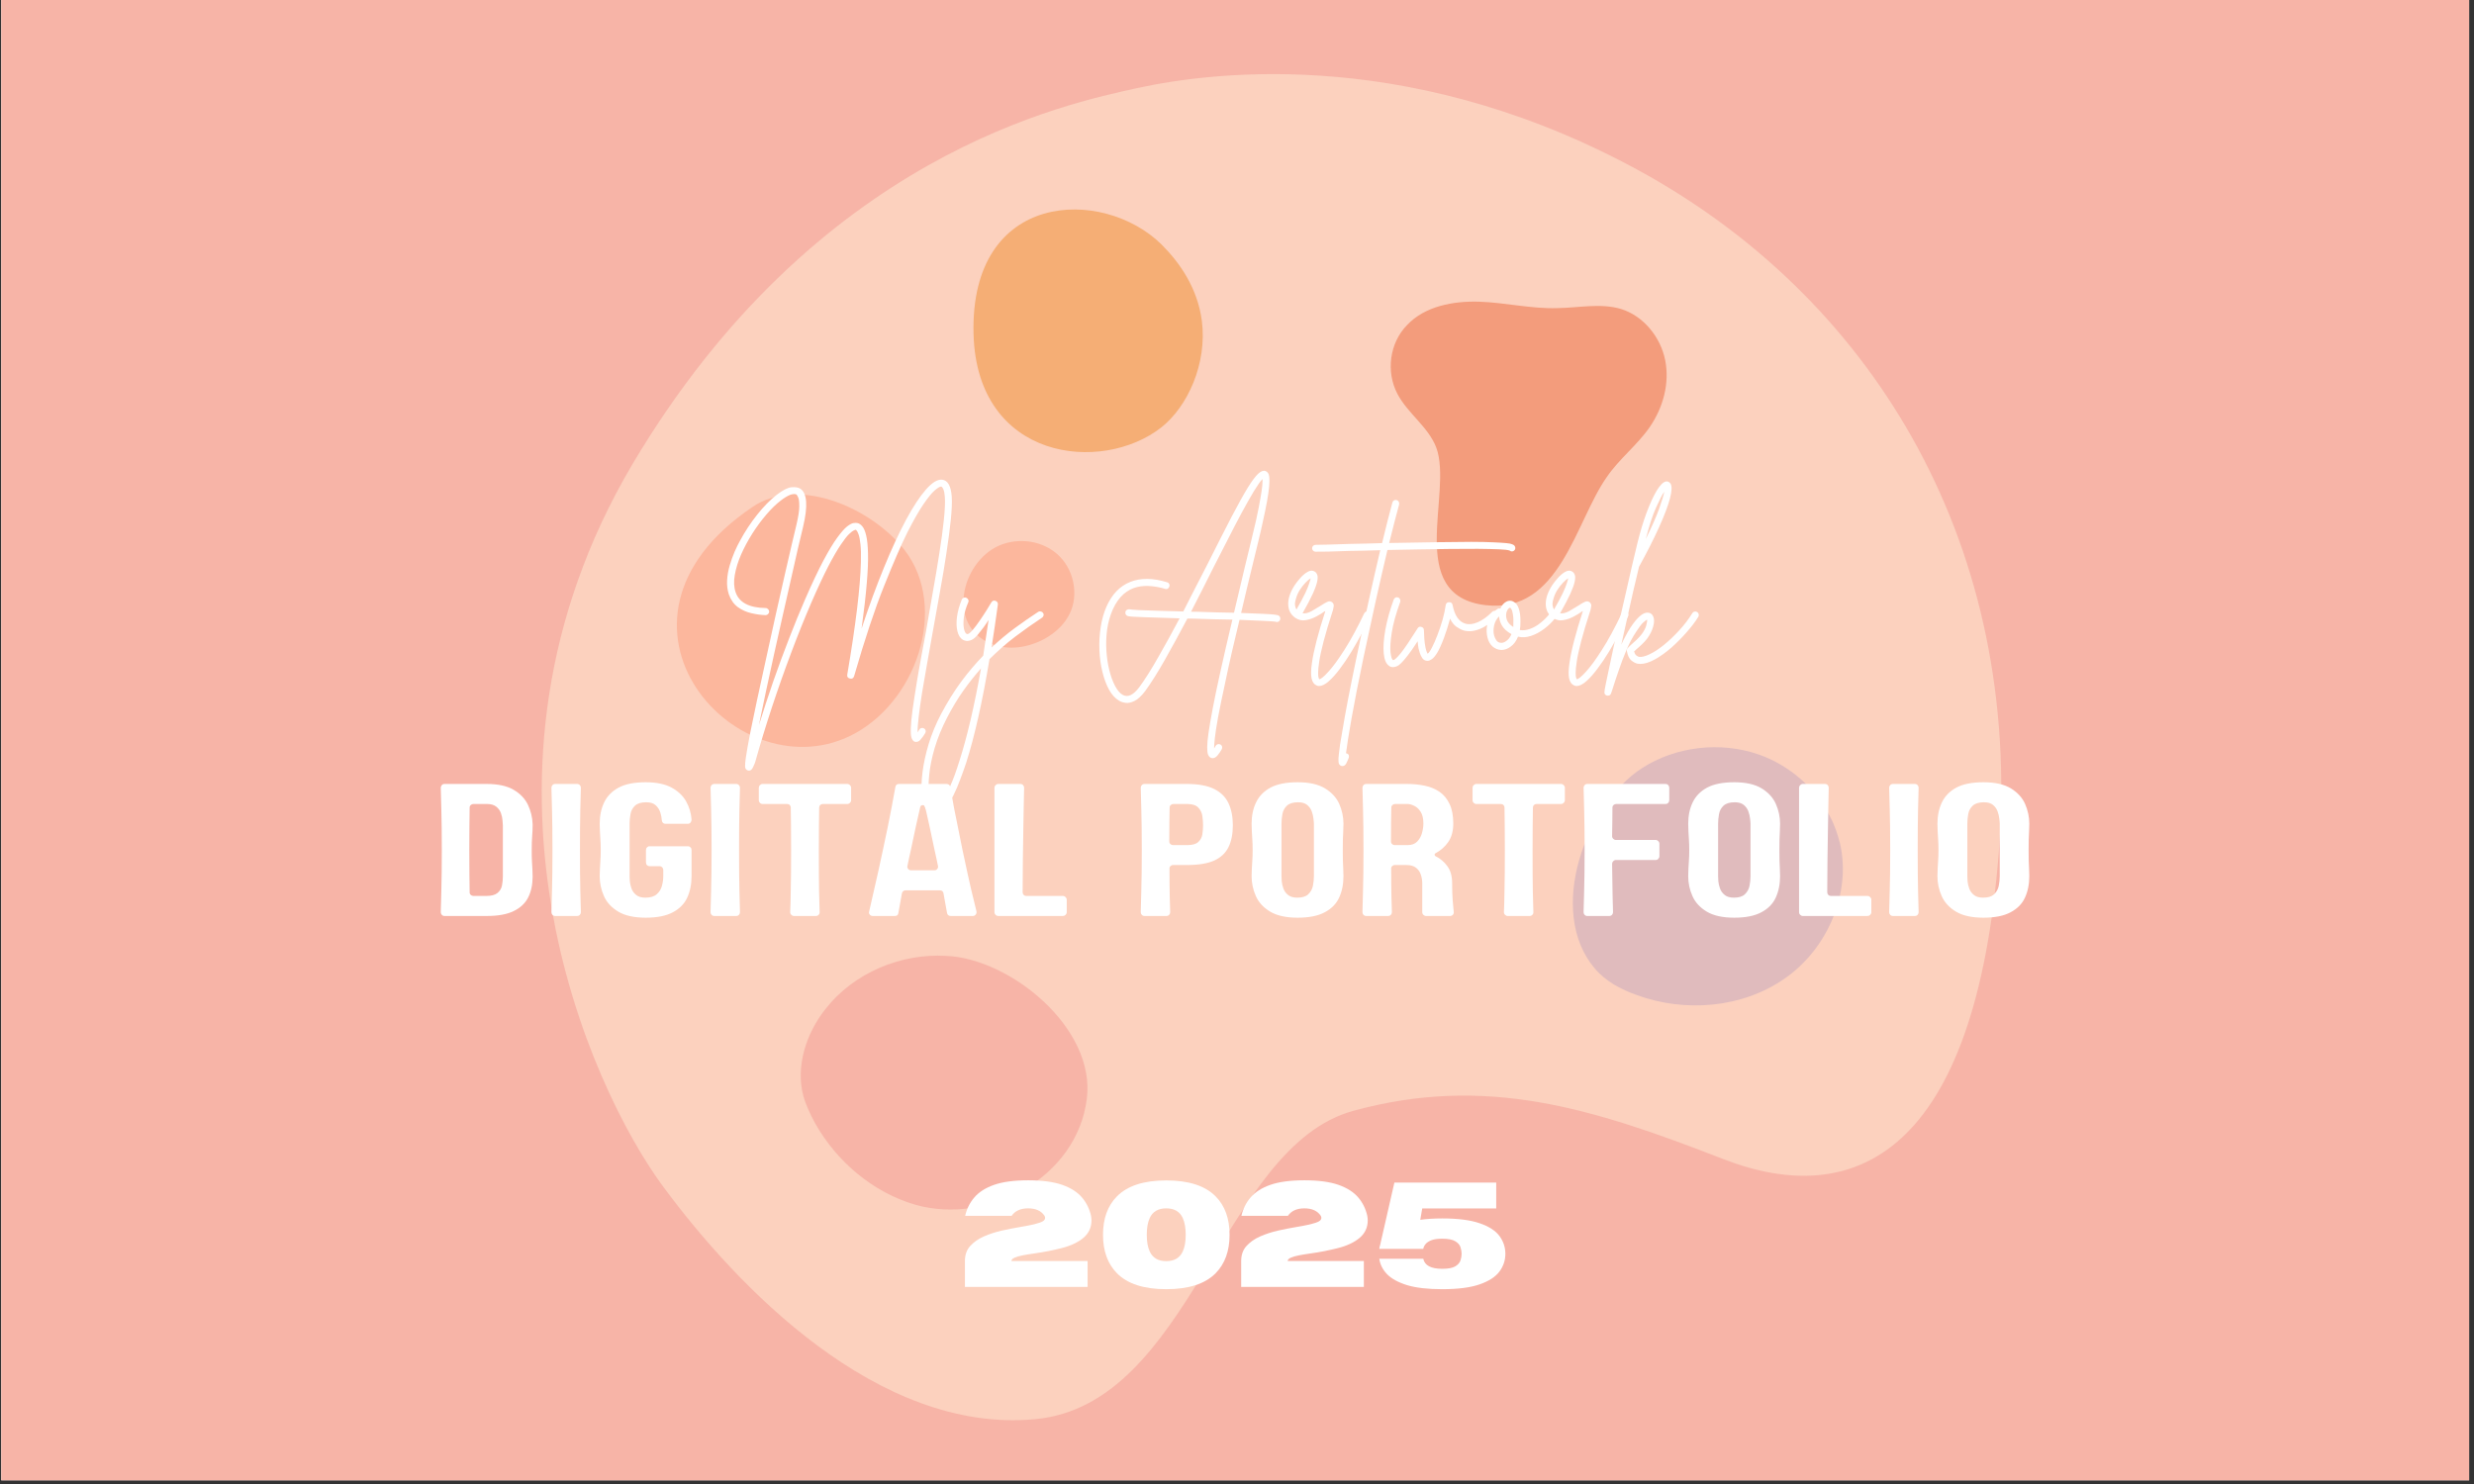 <svg xmlns="http://www.w3.org/2000/svg" xmlns:xlink="http://www.w3.org/1999/xlink" width="450" zoomAndPan="magnify" viewBox="0 0 337.5 202.5" height="270" preserveAspectRatio="xMidYMid meet" version="1.0"><rect x="0" y="0" width="337.5" height="202.5" fill="#333333" stroke="none"/><defs><filter x="0%" y="0%" width="100%" height="100%" id="33a0c4c2ec"><feColorMatrix values="0 0 0 0 1 0 0 0 0 1 0 0 0 0 1 0 0 0 1 0" color-interpolation-filters="sRGB"/></filter><g/><clipPath id="9f70f9c7b5"><path d="M 0.168 0 L 336.836 0 L 336.836 202 L 0.168 202 Z M 0.168 0 " clip-rule="nonzero"/></clipPath><mask id="e57ba59847"><g filter="url(#33a0c4c2ec)"><rect x="-33.75" width="405" fill="#000000" y="-20.25" height="243" fill-opacity="0.7"/></g></mask><clipPath id="9065b2fcd5"><rect x="0" width="216" y="0" height="191"/></clipPath></defs><g clip-path="url(#9f70f9c7b5)"><path fill="#ffffff" d="M 0.168 0 L 336.836 0 L 336.836 202 L 0.168 202 Z M 0.168 0 " fill-opacity="1" fill-rule="nonzero"/><path fill="#f7b4a7" d="M 0.168 0 L 336.836 0 L 336.836 202 L 0.168 202 Z M 0.168 0 " fill-opacity="1" fill-rule="nonzero"/></g><g mask="url(#e57ba59847)"><g transform="matrix(1, 0, 0, 1, 60, 5)"><g clip-path="url(#9065b2fcd5)"><path fill="#fdb899" d="M 22.43 89.125 C 17.648 77.777 23.504 63.203 34.695 58.266 C 40.668 55.68 47.398 55.598 53.93 55.48 C 61.5 55.359 69.105 55.082 76.473 56.594 C 83.84 58.148 91.129 61.73 95.43 67.941 C 98.855 72.918 100.051 79.887 96.863 84.941 C 94.633 88.527 90.73 90.598 87.586 93.465 C 84.039 96.609 81.453 100.59 77.906 103.734 C 71.773 109.23 63.332 111.699 55.125 111.66 C 46.922 111.617 38.836 109.348 31.148 106.363 C 27.684 105.008 23.582 102.461 23.941 98.758 " fill-opacity="1" fill-rule="nonzero"/><path fill="#d5bec6" d="M 141.352 120.816 C 143.422 128.262 150.191 133.676 157.52 135.984 C 164.891 138.297 172.773 137.977 180.5 137.34 C 183.41 137.102 186.277 136.82 189.023 135.668 C 195.516 133 199.457 125.992 200.293 119.023 C 201.133 112.059 199.34 105.051 197.387 98.242 C 194.918 89.801 191.852 81.281 186.035 74.75 C 180.184 68.18 170.902 64 162.461 66.43 C 157.164 67.98 152.82 71.844 149.277 76.105 C 139.637 87.57 134.141 102.383 133.902 117.312 " fill-opacity="1" fill-rule="nonzero"/><path fill="#fdddc8" d="M 95.113 7.023 C 85.715 9.133 51.422 15.941 26.25 58.387 C 1.16 100.867 20.438 143.352 30.473 156.93 C 40.508 170.508 59.707 190.652 81.172 188.66 C 102.641 186.672 106.582 151.516 124.625 146.578 C 142.664 141.641 157.164 146.18 175.043 153.148 C 192.926 160.113 209.457 152.629 212.68 111.223 C 215.867 69.852 196.074 36.605 164.77 18.93 C 133.504 1.371 106.066 4.637 95.113 7.023 Z M 88.262 144.945 C 86.906 155.734 74.801 162.184 64.883 159.398 C 59.109 157.727 54.129 153.504 51.184 148.25 C 50.547 147.055 49.949 145.82 49.59 144.547 C 48.516 140.484 49.988 135.984 52.617 132.68 C 56.441 127.785 62.852 125.078 69.027 125.434 C 77.746 125.754 89.496 135.23 88.262 144.945 Z M 179.945 97.961 C 184.125 99.434 187.75 102.582 189.699 106.523 C 190.297 107.637 190.695 108.871 191.016 110.105 C 192.57 116.953 189.262 124.52 183.449 128.539 C 177.672 132.562 169.867 133.199 163.258 130.77 C 161.145 130.016 158.996 128.898 157.52 127.105 C 150.949 119.305 156.324 104.812 163.973 99.832 C 168.594 96.848 174.688 96.129 179.945 97.961 Z M 84.559 70.926 C 86.668 73.039 87.227 76.66 85.672 79.211 C 84.957 80.445 83.84 81.398 82.605 82.117 C 80.375 83.352 77.629 83.828 75.277 82.871 C 69.066 80.402 71.098 71.766 76.273 69.453 C 79.023 68.262 82.445 68.777 84.559 70.926 Z M 62.812 69.336 C 69.543 76.898 65.52 90.16 56.68 95.055 C 40.867 103.777 19.242 80.004 42.621 64.199 C 48.594 60.098 57.992 63.879 62.812 69.336 Z M 62.812 69.336 " fill-opacity="1" fill-rule="nonzero"/><path fill="#f3ab5f" d="M 72.809 40.59 C 72.293 21 90.414 20.441 98.457 28.363 C 101.008 30.914 103.355 34.336 103.953 38.758 C 104.711 44.609 102.004 50.504 98.418 53.328 C 90.293 59.699 73.285 57.867 72.809 40.59 Z M 72.809 40.59 " fill-opacity="1" fill-rule="nonzero"/><path fill="#f19169" d="M 142.664 77.578 C 131.555 76.262 138.246 62.289 135.934 56.078 C 134.859 53.25 132.031 51.418 130.637 48.75 C 129.043 45.723 129.562 41.781 131.953 39.355 C 134.383 36.766 138.285 36.051 141.828 36.168 C 145.375 36.289 148.918 37.164 152.461 37.043 C 155.371 37.004 158.355 36.328 161.145 37.164 C 164.211 38.121 166.523 40.988 167.16 44.133 C 167.797 47.316 166.879 50.621 165.047 53.289 C 163.336 55.758 160.906 57.59 159.195 60.098 C 154.891 66.191 152.82 78.77 142.664 77.578 Z M 142.664 77.578 " fill-opacity="1" fill-rule="nonzero"/></g></g></g><g fill="#ffffff" fill-opacity="1"><g transform="translate(98.864, 89.08)"><g><path d="M 30.969 -21.344 C 31.02 -20.539 30.977 -19.473 30.844 -18.141 C 30.707 -16.816 30.508 -15.312 30.25 -13.625 C 30 -11.945 29.703 -10.172 29.359 -8.297 C 29.023 -6.422 28.688 -4.535 28.344 -2.641 C 28.113 -1.328 27.875 0.016 27.625 1.391 C 27.375 2.773 27.145 4.098 26.938 5.359 C 26.738 6.617 26.582 7.727 26.469 8.688 C 26.352 9.656 26.301 10.379 26.312 10.859 C 26.383 10.742 26.461 10.617 26.547 10.484 C 26.609 10.367 26.703 10.297 26.828 10.266 C 26.953 10.234 27.07 10.25 27.188 10.312 C 27.301 10.375 27.375 10.469 27.406 10.594 C 27.438 10.719 27.422 10.836 27.359 10.953 C 27.16 11.285 26.941 11.586 26.703 11.859 C 26.473 12.129 26.203 12.219 25.891 12.125 C 25.711 12.039 25.578 11.863 25.484 11.594 C 25.398 11.32 25.367 10.875 25.391 10.25 C 25.41 9.633 25.492 8.773 25.641 7.672 C 25.797 6.578 26.016 5.172 26.297 3.453 C 26.586 1.742 26.969 -0.336 27.438 -2.797 C 27.75 -4.609 28.066 -6.438 28.391 -8.281 C 28.723 -10.133 29.02 -11.898 29.281 -13.578 C 29.551 -15.266 29.754 -16.773 29.891 -18.109 C 30.035 -19.441 30.082 -20.492 30.031 -21.266 C 30 -21.742 29.93 -22.094 29.828 -22.312 C 29.734 -22.539 29.633 -22.664 29.531 -22.688 C 29.531 -22.688 29.523 -22.688 29.516 -22.688 C 29.348 -22.688 29.055 -22.508 28.641 -22.156 C 28.234 -21.801 27.719 -21.164 27.094 -20.25 C 26.477 -19.344 25.75 -18.062 24.906 -16.406 C 24.051 -14.688 22.988 -12.238 21.719 -9.062 C 20.445 -5.883 19.094 -1.805 17.656 3.172 C 17.57 3.461 17.383 3.578 17.094 3.516 C 16.789 3.441 16.664 3.258 16.719 2.969 C 17.875 -3.82 18.492 -8.926 18.578 -12.344 C 18.609 -13.395 18.586 -14.223 18.516 -14.828 C 18.453 -15.43 18.367 -15.867 18.266 -16.141 C 18.172 -16.41 18.086 -16.582 18.016 -16.656 C 17.941 -16.727 17.898 -16.773 17.891 -16.797 C 17.867 -16.797 17.785 -16.77 17.641 -16.719 C 17.504 -16.664 17.285 -16.5 16.984 -16.219 C 16.691 -15.945 16.312 -15.461 15.844 -14.766 C 15.375 -14.078 14.805 -13.098 14.141 -11.828 C 13.484 -10.555 12.711 -8.906 11.828 -6.875 C 10.922 -4.781 10.008 -2.516 9.094 -0.078 C 8.176 2.348 7.297 4.836 6.453 7.391 C 5.609 9.953 4.844 12.461 4.156 14.922 C 4.156 14.922 4.156 14.926 4.156 14.938 C 4.039 15.238 3.922 15.504 3.797 15.734 C 3.672 15.961 3.508 16.078 3.312 16.078 C 3.258 16.078 3.203 16.066 3.141 16.047 C 2.91 15.961 2.789 15.785 2.781 15.516 C 2.77 15.242 2.805 14.82 2.891 14.25 C 3.004 13.469 3.203 12.352 3.484 10.906 C 3.984 8.414 4.711 5.004 5.672 0.672 C 6.098 -1.328 6.531 -3.297 6.969 -5.234 C 7.406 -7.172 7.812 -8.969 8.188 -10.625 C 8.562 -12.281 8.891 -13.703 9.172 -14.891 C 9.453 -16.078 9.648 -16.91 9.766 -17.391 C 10.035 -18.523 10.172 -19.383 10.172 -19.969 C 10.18 -20.551 10.133 -20.957 10.031 -21.188 C 9.926 -21.426 9.836 -21.57 9.766 -21.625 C 9.586 -21.738 9.312 -21.719 8.938 -21.562 C 8.57 -21.414 8.148 -21.16 7.672 -20.797 C 7.023 -20.305 6.363 -19.664 5.688 -18.875 C 5.008 -18.082 4.367 -17.211 3.766 -16.266 C 3.172 -15.328 2.66 -14.375 2.234 -13.406 C 1.816 -12.445 1.531 -11.52 1.375 -10.625 C 1.219 -9.738 1.254 -8.957 1.484 -8.281 C 1.961 -6.863 3.332 -6.141 5.594 -6.109 C 5.719 -6.109 5.828 -6.055 5.922 -5.953 C 6.016 -5.859 6.062 -5.742 6.062 -5.609 C 6.062 -5.484 6.008 -5.375 5.906 -5.281 C 5.812 -5.188 5.707 -5.141 5.594 -5.141 C 5.594 -5.141 5.586 -5.141 5.578 -5.141 C 5.566 -5.141 5.562 -5.141 5.562 -5.141 C 4.957 -5.16 4.316 -5.25 3.641 -5.406 C 2.961 -5.562 2.348 -5.836 1.797 -6.234 C 1.242 -6.641 0.832 -7.223 0.562 -7.984 C 0.363 -8.598 0.285 -9.242 0.328 -9.922 C 0.367 -10.598 0.488 -11.27 0.688 -11.938 C 0.883 -12.602 1.109 -13.227 1.359 -13.812 C 1.617 -14.395 1.867 -14.898 2.109 -15.328 C 2.773 -16.566 3.551 -17.742 4.438 -18.859 C 5.332 -19.984 6.219 -20.883 7.094 -21.562 C 7.938 -22.207 8.613 -22.551 9.125 -22.594 C 9.633 -22.633 10.023 -22.57 10.297 -22.406 C 11.242 -21.801 11.375 -20.055 10.688 -17.172 C 10.5 -16.41 10.258 -15.406 9.969 -14.156 C 9.688 -12.914 9.367 -11.508 9.016 -9.938 C 8.66 -8.375 8.285 -6.723 7.891 -4.984 C 7.492 -3.242 7.102 -1.5 6.719 0.25 C 6.332 2.008 5.961 3.707 5.609 5.344 C 5.254 6.988 4.941 8.488 4.672 9.844 C 5.297 7.844 5.953 5.844 6.641 3.844 C 7.336 1.852 8.051 -0.078 8.781 -1.953 C 9.508 -3.836 10.234 -5.609 10.953 -7.266 C 11.91 -9.461 12.75 -11.238 13.469 -12.594 C 14.195 -13.957 14.828 -15 15.359 -15.719 C 15.891 -16.445 16.332 -16.953 16.688 -17.234 C 17.051 -17.516 17.344 -17.672 17.562 -17.703 C 17.789 -17.742 17.973 -17.742 18.109 -17.703 C 18.336 -17.66 18.555 -17.516 18.766 -17.266 C 18.984 -17.016 19.16 -16.598 19.297 -16.016 C 19.441 -15.43 19.523 -14.609 19.547 -13.547 C 19.578 -12.484 19.52 -11.117 19.375 -9.453 C 19.238 -7.785 19.004 -5.738 18.672 -3.312 C 19.68 -6.363 20.703 -9.145 21.734 -11.656 C 22.766 -14.176 23.766 -16.336 24.734 -18.141 C 25.703 -19.941 26.609 -21.32 27.453 -22.281 C 28.297 -23.238 29.031 -23.688 29.656 -23.625 C 30.426 -23.539 30.863 -22.781 30.969 -21.344 Z M 30.969 -21.344 "/></g></g></g><g fill="#ffffff" fill-opacity="1"><g transform="translate(130.189, 89.08)"><g><path d="M 12.094 -5.438 C 12.176 -5.344 12.203 -5.227 12.172 -5.094 C 12.141 -4.957 12.07 -4.859 11.969 -4.797 C 10.77 -4.004 9.562 -3.148 8.344 -2.234 C 7.133 -1.316 5.953 -0.285 4.797 0.859 C 3.828 6.68 2.766 11.406 1.609 15.031 C 1.359 15.781 1.086 16.535 0.797 17.297 C 0.516 18.066 0.207 18.785 -0.125 19.453 C -0.469 20.117 -0.828 20.676 -1.203 21.125 C -1.586 21.582 -1.977 21.867 -2.375 21.984 C -2.488 22.016 -2.613 22.031 -2.75 22.031 C -3.125 22.031 -3.453 21.867 -3.734 21.547 C -4.078 21.098 -4.301 20.422 -4.406 19.516 C -4.52 18.609 -4.5 17.547 -4.344 16.328 C -4.195 15.109 -3.914 13.812 -3.5 12.438 C -3.082 11.07 -2.52 9.711 -1.812 8.359 C -0.945 6.723 -0.035 5.254 0.922 3.953 C 1.891 2.648 2.895 1.461 3.938 0.391 C 4.176 -1.148 4.422 -2.773 4.672 -4.484 C 4.461 -4.148 4.234 -3.812 3.984 -3.469 C 3.734 -3.133 3.484 -2.816 3.234 -2.516 C 2.91 -2.117 2.609 -1.863 2.328 -1.75 C 2.047 -1.633 1.805 -1.594 1.609 -1.625 C 1.41 -1.664 1.258 -1.719 1.156 -1.781 C 0.801 -2 0.555 -2.383 0.422 -2.938 C 0.285 -3.488 0.266 -4.141 0.359 -4.891 C 0.461 -5.648 0.68 -6.441 1.016 -7.266 C 1.066 -7.379 1.148 -7.461 1.266 -7.516 C 1.391 -7.566 1.508 -7.566 1.625 -7.516 C 1.75 -7.461 1.836 -7.379 1.891 -7.266 C 1.953 -7.148 1.957 -7.031 1.906 -6.906 C 1.57 -6.125 1.367 -5.426 1.297 -4.812 C 1.223 -4.195 1.227 -3.691 1.312 -3.297 C 1.395 -2.91 1.508 -2.676 1.656 -2.594 C 1.832 -2.477 2.113 -2.648 2.5 -3.109 C 2.832 -3.504 3.16 -3.941 3.484 -4.422 C 3.816 -4.898 4.117 -5.359 4.391 -5.797 C 4.66 -6.234 4.879 -6.594 5.047 -6.875 C 5.18 -7.102 5.367 -7.176 5.609 -7.094 C 5.859 -7 5.969 -6.828 5.938 -6.578 C 5.656 -4.516 5.367 -2.562 5.078 -0.719 C 6.109 -1.688 7.16 -2.566 8.234 -3.359 C 9.305 -4.148 10.379 -4.895 11.453 -5.594 C 11.547 -5.656 11.66 -5.672 11.797 -5.641 C 11.93 -5.617 12.031 -5.551 12.094 -5.438 Z M 0.688 14.766 C 1.75 11.461 2.734 7.25 3.641 2.125 C 2.816 3.051 2.016 4.062 1.234 5.156 C 0.461 6.25 -0.27 7.469 -0.969 8.812 C -1.707 10.238 -2.273 11.617 -2.672 12.953 C -3.066 14.297 -3.316 15.52 -3.422 16.625 C -3.535 17.727 -3.547 18.656 -3.453 19.406 C -3.359 20.156 -3.207 20.66 -3 20.922 C -2.914 21.023 -2.844 21.078 -2.781 21.078 C -2.727 21.086 -2.68 21.086 -2.641 21.078 C -2.578 21.055 -2.453 20.973 -2.266 20.828 C -2.086 20.691 -1.848 20.41 -1.547 19.984 C -1.254 19.566 -0.914 18.941 -0.531 18.109 C -0.156 17.285 0.25 16.172 0.688 14.766 Z M 0.688 14.766 "/></g></g></g><g fill="#ffffff" fill-opacity="1"><g transform="translate(141.142, 89.08)"><g/></g></g><g fill="#ffffff" fill-opacity="1"><g transform="translate(148.732, 89.08)"><g><path d="M 25.719 -5.078 C 25.832 -4.992 25.898 -4.883 25.922 -4.75 C 25.941 -4.613 25.914 -4.5 25.844 -4.406 C 25.75 -4.27 25.617 -4.203 25.453 -4.203 C 25.391 -4.203 25.32 -4.219 25.25 -4.25 C 25.07 -4.281 24.523 -4.316 23.609 -4.359 C 22.691 -4.398 21.609 -4.445 20.359 -4.5 C 20.016 -3.051 19.672 -1.598 19.328 -0.141 C 18.992 1.316 18.688 2.723 18.406 4.078 C 17.988 6.004 17.664 7.57 17.438 8.781 C 17.219 10 17.07 10.941 17 11.609 C 16.926 12.273 16.891 12.758 16.891 13.062 C 16.961 12.945 17.035 12.82 17.109 12.688 C 17.18 12.57 17.281 12.5 17.406 12.469 C 17.539 12.438 17.66 12.453 17.766 12.516 C 17.879 12.578 17.953 12.672 17.984 12.797 C 18.016 12.922 18 13.039 17.938 13.156 C 17.77 13.457 17.582 13.734 17.375 13.984 C 17.164 14.242 16.941 14.375 16.703 14.375 C 16.617 14.375 16.535 14.359 16.453 14.328 C 16.297 14.254 16.172 14.113 16.078 13.906 C 15.992 13.707 15.953 13.367 15.953 12.891 C 15.953 12.41 16.016 11.738 16.141 10.875 C 16.266 10.02 16.457 8.906 16.719 7.531 C 16.977 6.164 17.328 4.492 17.766 2.516 C 18.203 0.547 18.742 -1.801 19.391 -4.531 C 18.566 -4.539 17.723 -4.555 16.859 -4.578 C 16.004 -4.609 15.176 -4.633 14.375 -4.656 C 14.176 -4.664 13.984 -4.672 13.797 -4.672 C 13.617 -4.672 13.438 -4.672 13.25 -4.672 C 12.195 -2.68 11.176 -0.812 10.188 0.938 C 9.195 2.688 8.289 4.125 7.469 5.25 C 6.957 5.914 6.473 6.359 6.016 6.578 C 5.566 6.797 5.164 6.879 4.812 6.828 C 4.457 6.773 4.172 6.68 3.953 6.547 C 3.41 6.234 2.945 5.727 2.562 5.031 C 2.188 4.344 1.883 3.531 1.656 2.594 C 1.426 1.656 1.289 0.664 1.25 -0.375 C 1.207 -1.426 1.266 -2.461 1.422 -3.484 C 1.578 -4.504 1.836 -5.438 2.203 -6.281 C 2.941 -7.969 4.023 -9.098 5.453 -9.672 C 6.879 -10.242 8.555 -10.227 10.484 -9.625 C 10.617 -9.594 10.711 -9.516 10.766 -9.391 C 10.828 -9.273 10.832 -9.156 10.781 -9.031 C 10.75 -8.914 10.676 -8.82 10.562 -8.75 C 10.445 -8.688 10.32 -8.68 10.188 -8.734 C 9.613 -8.91 8.992 -9.031 8.328 -9.094 C 7.672 -9.164 7.016 -9.125 6.359 -8.969 C 5.711 -8.812 5.102 -8.488 4.531 -8 C 3.969 -7.508 3.477 -6.805 3.062 -5.891 C 2.688 -5.023 2.43 -4.109 2.297 -3.141 C 2.172 -2.18 2.141 -1.223 2.203 -0.266 C 2.266 0.68 2.398 1.57 2.609 2.406 C 2.816 3.238 3.078 3.945 3.391 4.531 C 3.703 5.125 4.047 5.523 4.422 5.734 C 5.117 6.129 5.879 5.773 6.703 4.672 C 7.473 3.617 8.328 2.266 9.266 0.609 C 10.211 -1.035 11.188 -2.805 12.188 -4.703 C 10.176 -4.766 8.566 -4.816 7.359 -4.859 C 6.148 -4.898 5.422 -4.945 5.172 -5 C 5.035 -5.031 4.93 -5.098 4.859 -5.203 C 4.785 -5.316 4.766 -5.438 4.797 -5.562 C 4.816 -5.695 4.883 -5.797 5 -5.859 C 5.113 -5.93 5.227 -5.957 5.344 -5.938 C 5.508 -5.906 5.945 -5.867 6.656 -5.828 C 7.375 -5.797 8.258 -5.766 9.312 -5.734 C 10.375 -5.703 11.5 -5.672 12.688 -5.641 C 13.227 -6.711 13.773 -7.785 14.328 -8.859 C 14.879 -9.941 15.43 -11.016 15.984 -12.078 C 17.297 -14.691 18.395 -16.852 19.281 -18.562 C 20.176 -20.27 20.91 -21.594 21.484 -22.531 C 22.066 -23.469 22.539 -24.102 22.906 -24.438 C 23.281 -24.781 23.609 -24.906 23.891 -24.812 C 24.191 -24.695 24.363 -24.453 24.406 -24.078 C 24.457 -23.703 24.457 -23.242 24.406 -22.703 C 24.312 -21.629 24.023 -20.031 23.547 -17.906 C 23.398 -17.195 23.191 -16.289 22.922 -15.188 C 22.648 -14.082 22.352 -12.863 22.031 -11.531 C 21.801 -10.582 21.562 -9.594 21.312 -8.562 C 21.07 -7.539 20.828 -6.5 20.578 -5.438 C 21.961 -5.395 23.008 -5.352 23.719 -5.312 C 24.426 -5.281 24.922 -5.242 25.203 -5.203 C 25.484 -5.16 25.656 -5.117 25.719 -5.078 Z M 14.391 -5.609 C 15.453 -5.578 16.41 -5.547 17.266 -5.516 C 18.117 -5.492 18.898 -5.477 19.609 -5.469 C 20.055 -7.375 20.551 -9.469 21.094 -11.75 C 21.426 -13.082 21.723 -14.301 21.984 -15.406 C 22.254 -16.508 22.469 -17.41 22.625 -18.109 C 22.895 -19.359 23.094 -20.363 23.219 -21.125 C 23.352 -21.883 23.438 -22.461 23.469 -22.859 C 23.5 -23.266 23.508 -23.551 23.5 -23.719 C 23.219 -23.438 22.828 -22.883 22.328 -22.062 C 21.836 -21.25 21.281 -20.266 20.656 -19.109 C 20.039 -17.961 19.406 -16.738 18.75 -15.438 C 18.094 -14.133 17.445 -12.875 16.812 -11.656 C 16.32 -10.664 15.816 -9.66 15.297 -8.641 C 14.773 -7.629 14.258 -6.617 13.75 -5.609 C 13.852 -5.609 13.957 -5.609 14.062 -5.609 C 14.164 -5.609 14.273 -5.609 14.391 -5.609 Z M 14.391 -5.609 "/></g></g></g><g fill="#ffffff" fill-opacity="1"><g transform="translate(175.879, 89.08)"><g><path d="M 10.859 -5.609 C 10.973 -5.547 11.055 -5.453 11.109 -5.328 C 11.16 -5.203 11.148 -5.082 11.078 -4.969 C 10.766 -4.289 10.379 -3.531 9.922 -2.688 C 9.473 -1.852 8.992 -1.008 8.484 -0.156 C 7.973 0.688 7.453 1.457 6.922 2.156 C 6.398 2.863 5.891 3.438 5.391 3.875 C 4.898 4.312 4.457 4.531 4.062 4.531 C 3.945 4.531 3.836 4.504 3.734 4.453 C 3.391 4.316 3.16 4 3.047 3.5 C 2.941 3.008 2.957 2.305 3.094 1.391 C 3.32 -0.273 3.93 -2.633 4.922 -5.688 C 4.898 -5.688 4.883 -5.68 4.875 -5.672 C 4.875 -5.672 4.863 -5.672 4.844 -5.672 C 4.52 -5.43 4.125 -5.188 3.656 -4.938 C 3.195 -4.695 2.719 -4.535 2.219 -4.453 C 1.727 -4.367 1.258 -4.477 0.812 -4.781 C 0.188 -5.219 -0.129 -5.832 -0.141 -6.625 C -0.16 -7.414 0.129 -8.281 0.734 -9.219 C 0.93 -9.52 1.191 -9.852 1.516 -10.219 C 1.836 -10.582 2.176 -10.863 2.531 -11.062 C 2.883 -11.258 3.203 -11.266 3.484 -11.078 C 3.629 -10.992 3.738 -10.852 3.812 -10.656 C 3.895 -10.457 3.895 -10.148 3.812 -9.734 C 3.727 -9.328 3.531 -8.773 3.219 -8.078 C 2.906 -7.391 2.438 -6.492 1.812 -5.391 C 2.188 -5.336 2.609 -5.441 3.078 -5.703 C 3.547 -5.973 3.961 -6.223 4.328 -6.453 C 4.672 -6.68 4.957 -6.848 5.188 -6.953 C 5.426 -7.066 5.645 -7.051 5.844 -6.906 C 6.02 -6.75 6.094 -6.562 6.062 -6.344 C 6.031 -6.133 6 -5.973 5.969 -5.859 C 5.414 -4.148 4.988 -2.723 4.688 -1.578 C 4.395 -0.441 4.195 0.469 4.094 1.156 C 3.988 1.852 3.938 2.375 3.938 2.719 C 3.938 3.062 3.957 3.285 4 3.391 C 4.051 3.504 4.078 3.57 4.078 3.594 C 4.273 3.625 4.68 3.301 5.297 2.625 C 5.922 1.957 6.66 0.953 7.516 -0.391 C 8.379 -1.734 9.281 -3.395 10.219 -5.375 C 10.281 -5.5 10.375 -5.582 10.5 -5.625 C 10.625 -5.664 10.742 -5.66 10.859 -5.609 Z M 0.891 -7.297 C 0.785 -6.953 0.754 -6.664 0.797 -6.438 C 0.836 -6.219 0.898 -6.039 0.984 -5.906 C 1.516 -6.832 1.914 -7.582 2.188 -8.156 C 2.457 -8.738 2.641 -9.188 2.734 -9.5 C 2.836 -9.812 2.898 -10.035 2.922 -10.172 C 2.734 -10.066 2.504 -9.875 2.234 -9.594 C 1.961 -9.312 1.695 -8.973 1.438 -8.578 C 1.188 -8.18 1.004 -7.754 0.891 -7.297 Z M 0.891 -7.297 "/></g></g></g><g fill="#ffffff" fill-opacity="1"><g transform="translate(185.744, 89.08)"><g><path d="M 20.875 -14.594 C 20.957 -14.488 20.988 -14.367 20.969 -14.234 C 20.957 -14.109 20.895 -14.004 20.781 -13.922 C 20.582 -13.797 20.391 -13.805 20.203 -13.953 C 19.992 -14.035 19.504 -14.094 18.734 -14.125 C 17.973 -14.156 17.016 -14.176 15.859 -14.188 C 14.703 -14.195 13.43 -14.191 12.047 -14.172 C 10.66 -14.148 9.238 -14.129 7.781 -14.109 C 6.32 -14.086 4.906 -14.062 3.531 -14.031 C 3.02 -11.883 2.484 -9.551 1.922 -7.031 C 1.367 -4.52 0.816 -1.969 0.266 0.625 C -0.441 4.02 -0.988 6.805 -1.375 8.984 C -1.758 11.16 -2.008 12.734 -2.125 13.703 C -2.094 13.703 -2.062 13.711 -2.031 13.734 C -1.895 13.766 -1.801 13.836 -1.75 13.953 C -1.707 14.078 -1.707 14.203 -1.75 14.328 C -1.852 14.598 -1.969 14.852 -2.094 15.094 C -2.219 15.332 -2.383 15.453 -2.594 15.453 C -2.645 15.453 -2.703 15.445 -2.766 15.438 C -2.992 15.352 -3.117 15.176 -3.141 14.906 C -3.172 14.633 -3.156 14.258 -3.094 13.781 C -3.031 13.082 -2.879 12.082 -2.641 10.781 C -2.441 9.562 -2.188 8.133 -1.875 6.5 C -1.562 4.875 -1.203 3.086 -0.797 1.141 C -0.242 -1.492 0.316 -4.113 0.891 -6.719 C 1.461 -9.332 2.016 -11.758 2.547 -14 C 1.754 -13.977 1.004 -13.957 0.297 -13.938 C -0.41 -13.926 -1.051 -13.914 -1.625 -13.906 C -2.738 -13.863 -3.707 -13.832 -4.531 -13.812 C -5.352 -13.801 -5.938 -13.797 -6.281 -13.797 C -6.414 -13.797 -6.523 -13.844 -6.609 -13.938 C -6.703 -14.031 -6.75 -14.141 -6.75 -14.266 C -6.75 -14.398 -6.703 -14.508 -6.609 -14.594 C -6.523 -14.688 -6.414 -14.734 -6.281 -14.734 C -5.938 -14.734 -5.352 -14.742 -4.531 -14.766 C -3.719 -14.797 -2.758 -14.828 -1.656 -14.859 C -0.863 -14.879 -0.098 -14.895 0.641 -14.906 C 1.379 -14.926 2.098 -14.945 2.797 -14.969 C 3.047 -16.02 3.289 -17.008 3.531 -17.938 C 3.77 -18.875 3.992 -19.727 4.203 -20.5 C 4.234 -20.633 4.305 -20.734 4.422 -20.797 C 4.535 -20.867 4.656 -20.883 4.781 -20.844 C 4.906 -20.812 5 -20.738 5.062 -20.625 C 5.133 -20.508 5.156 -20.383 5.125 -20.25 C 4.727 -18.789 4.273 -17.035 3.766 -14.984 C 6.336 -15.035 8.535 -15.07 10.359 -15.094 C 12.191 -15.125 13.723 -15.141 14.953 -15.141 C 16.191 -15.141 17.195 -15.117 17.969 -15.078 C 18.738 -15.047 19.32 -15.008 19.719 -14.969 C 20.113 -14.938 20.391 -14.883 20.547 -14.812 C 20.711 -14.75 20.82 -14.676 20.875 -14.594 Z M 20.875 -14.594 "/></g></g></g><g fill="#ffffff" fill-opacity="1"><g transform="translate(189.033, 89.08)"><g><path d="M 15.156 -5.562 C 15.238 -5.477 15.285 -5.367 15.297 -5.234 C 15.305 -5.109 15.258 -4.992 15.156 -4.891 C 14.383 -4.098 13.598 -3.547 12.797 -3.234 C 11.992 -2.922 11.258 -2.863 10.594 -3.062 C 10.289 -3.164 9.973 -3.332 9.641 -3.562 C 9.316 -3.789 9.031 -4.156 8.781 -4.656 C 8.531 -3.727 8.25 -2.844 7.938 -2 C 7.594 -1.094 7.285 -0.422 7.016 0.016 C 6.742 0.453 6.5 0.738 6.281 0.875 C 6.07 1.02 5.883 1.094 5.719 1.094 C 5.414 1.094 5.18 0.977 5.016 0.75 C 4.859 0.531 4.738 0.285 4.656 0.016 C 4.57 -0.242 4.516 -0.445 4.484 -0.594 C 4.43 -0.875 4.391 -1.203 4.359 -1.578 C 3.797 -0.703 3.344 -0.051 3 0.375 C 2.664 0.812 2.367 1.156 2.109 1.406 C 1.891 1.625 1.688 1.77 1.5 1.844 C 1.32 1.914 1.16 1.953 1.016 1.953 C 0.898 1.953 0.789 1.938 0.688 1.906 C 0.594 1.875 0.52 1.832 0.469 1.781 C 0.062 1.52 -0.18 0.953 -0.266 0.078 C -0.348 -0.797 -0.273 -1.867 -0.047 -3.141 C 0.18 -4.41 0.562 -5.785 1.094 -7.266 C 1.133 -7.379 1.211 -7.469 1.328 -7.531 C 1.453 -7.594 1.578 -7.598 1.703 -7.547 C 1.816 -7.516 1.898 -7.438 1.953 -7.312 C 2.016 -7.188 2.023 -7.066 1.984 -6.953 C 1.391 -5.305 1.004 -3.906 0.828 -2.75 C 0.648 -1.602 0.594 -0.719 0.656 -0.094 C 0.727 0.531 0.836 0.891 0.984 0.984 C 1.055 1.035 1.211 0.945 1.453 0.719 C 1.648 0.531 1.867 0.285 2.109 -0.016 C 2.348 -0.316 2.645 -0.727 3 -1.25 C 3.352 -1.781 3.805 -2.477 4.359 -3.344 C 4.473 -3.539 4.645 -3.602 4.875 -3.531 C 5.102 -3.469 5.219 -3.312 5.219 -3.062 C 5.219 -2.77 5.234 -2.406 5.266 -1.969 C 5.297 -1.539 5.348 -1.141 5.422 -0.766 C 5.484 -0.484 5.539 -0.273 5.594 -0.141 C 5.645 -0.016 5.688 0.07 5.719 0.125 C 5.883 0.02 6.082 -0.258 6.312 -0.719 C 6.551 -1.176 6.797 -1.734 7.047 -2.391 C 7.305 -3.055 7.539 -3.75 7.75 -4.469 C 7.957 -5.195 8.102 -5.875 8.188 -6.5 C 8.238 -6.77 8.395 -6.906 8.656 -6.906 C 8.914 -6.914 9.07 -6.789 9.125 -6.531 C 9.406 -5.094 9.984 -4.242 10.859 -3.984 C 11.348 -3.836 11.914 -3.898 12.562 -4.172 C 13.207 -4.453 13.852 -4.914 14.5 -5.562 C 14.582 -5.664 14.688 -5.719 14.812 -5.719 C 14.945 -5.719 15.062 -5.664 15.156 -5.562 Z M 15.156 -5.562 "/></g></g></g><g fill="#ffffff" fill-opacity="1"><g transform="translate(203.101, 89.08)"><g><path d="M 8.953 -5.391 C 9.066 -5.305 9.129 -5.195 9.141 -5.062 C 9.16 -4.938 9.129 -4.82 9.047 -4.719 C 8.617 -4.176 8.117 -3.691 7.547 -3.266 C 6.984 -2.836 6.391 -2.52 5.766 -2.312 C 5.148 -2.102 4.555 -2.066 3.984 -2.203 C 3.754 -1.617 3.426 -1.172 3 -0.859 C 2.582 -0.547 2.16 -0.391 1.734 -0.391 C 1.734 -0.391 1.727 -0.391 1.719 -0.391 C 1.707 -0.391 1.703 -0.391 1.703 -0.391 C 1.254 -0.41 0.863 -0.562 0.531 -0.844 C 0.195 -1.133 -0.035 -1.535 -0.172 -2.047 C -0.316 -2.629 -0.336 -3.18 -0.234 -3.703 C -0.141 -4.223 0.035 -4.68 0.297 -5.078 C 0.555 -5.473 0.852 -5.773 1.188 -5.984 C 1.301 -6.066 1.43 -6.082 1.578 -6.031 C 1.734 -6.395 1.945 -6.676 2.219 -6.875 C 2.488 -7.07 2.77 -7.145 3.062 -7.094 C 3.25 -7.062 3.445 -6.953 3.656 -6.766 C 3.875 -6.578 4.047 -6.238 4.172 -5.75 C 4.305 -5.258 4.348 -4.547 4.297 -3.609 C 4.285 -3.441 4.266 -3.273 4.234 -3.109 C 4.672 -3.035 5.133 -3.086 5.625 -3.266 C 6.125 -3.441 6.602 -3.719 7.062 -4.094 C 7.531 -4.469 7.938 -4.875 8.281 -5.312 C 8.363 -5.414 8.473 -5.473 8.609 -5.484 C 8.742 -5.504 8.859 -5.473 8.953 -5.391 Z M 1.734 -1.359 C 1.941 -1.359 2.176 -1.457 2.438 -1.656 C 2.707 -1.852 2.926 -2.148 3.094 -2.547 C 2.5 -2.879 2.07 -3.258 1.812 -3.688 C 1.562 -4.113 1.426 -4.539 1.406 -4.969 C 1.062 -4.645 0.832 -4.223 0.719 -3.703 C 0.613 -3.191 0.617 -2.734 0.734 -2.328 C 0.785 -2.141 0.883 -1.93 1.031 -1.703 C 1.188 -1.473 1.422 -1.359 1.734 -1.359 Z M 3.344 -3.656 C 3.375 -4.32 3.359 -4.832 3.297 -5.188 C 3.242 -5.551 3.176 -5.801 3.094 -5.938 C 3.008 -6.07 2.953 -6.145 2.922 -6.156 C 2.898 -6.156 2.891 -6.156 2.891 -6.156 C 2.836 -6.156 2.758 -6.102 2.656 -6 C 2.562 -5.906 2.484 -5.758 2.422 -5.562 C 2.328 -5.25 2.336 -4.906 2.453 -4.531 C 2.566 -4.164 2.863 -3.828 3.344 -3.516 C 3.344 -3.566 3.344 -3.613 3.344 -3.656 Z M 3.344 -3.656 "/></g></g></g><g fill="#ffffff" fill-opacity="1"><g transform="translate(211.012, 89.08)"><g><path d="M 10.859 -5.609 C 10.973 -5.547 11.055 -5.453 11.109 -5.328 C 11.16 -5.203 11.148 -5.082 11.078 -4.969 C 10.766 -4.289 10.379 -3.531 9.922 -2.688 C 9.473 -1.852 8.992 -1.008 8.484 -0.156 C 7.973 0.688 7.453 1.457 6.922 2.156 C 6.398 2.863 5.891 3.438 5.391 3.875 C 4.898 4.312 4.457 4.531 4.062 4.531 C 3.945 4.531 3.836 4.504 3.734 4.453 C 3.391 4.316 3.16 4 3.047 3.5 C 2.941 3.008 2.957 2.305 3.094 1.391 C 3.32 -0.273 3.93 -2.633 4.922 -5.688 C 4.898 -5.688 4.883 -5.68 4.875 -5.672 C 4.875 -5.672 4.863 -5.672 4.844 -5.672 C 4.52 -5.43 4.125 -5.188 3.656 -4.938 C 3.195 -4.695 2.719 -4.535 2.219 -4.453 C 1.727 -4.367 1.258 -4.477 0.812 -4.781 C 0.188 -5.219 -0.129 -5.832 -0.141 -6.625 C -0.16 -7.414 0.129 -8.281 0.734 -9.219 C 0.93 -9.52 1.191 -9.852 1.516 -10.219 C 1.836 -10.582 2.176 -10.863 2.531 -11.062 C 2.883 -11.258 3.203 -11.266 3.484 -11.078 C 3.629 -10.992 3.738 -10.852 3.812 -10.656 C 3.895 -10.457 3.895 -10.148 3.812 -9.734 C 3.727 -9.328 3.531 -8.773 3.219 -8.078 C 2.906 -7.391 2.438 -6.492 1.812 -5.391 C 2.188 -5.336 2.609 -5.441 3.078 -5.703 C 3.547 -5.973 3.961 -6.223 4.328 -6.453 C 4.672 -6.68 4.957 -6.848 5.188 -6.953 C 5.426 -7.066 5.645 -7.051 5.844 -6.906 C 6.02 -6.75 6.094 -6.562 6.062 -6.344 C 6.031 -6.133 6 -5.973 5.969 -5.859 C 5.414 -4.148 4.988 -2.723 4.688 -1.578 C 4.395 -0.441 4.195 0.469 4.094 1.156 C 3.988 1.852 3.938 2.375 3.938 2.719 C 3.938 3.062 3.957 3.285 4 3.391 C 4.051 3.504 4.078 3.57 4.078 3.594 C 4.273 3.625 4.68 3.301 5.297 2.625 C 5.922 1.957 6.66 0.953 7.516 -0.391 C 8.379 -1.734 9.281 -3.395 10.219 -5.375 C 10.281 -5.5 10.375 -5.582 10.5 -5.625 C 10.625 -5.664 10.742 -5.66 10.859 -5.609 Z M 0.891 -7.297 C 0.785 -6.953 0.754 -6.664 0.797 -6.438 C 0.836 -6.219 0.898 -6.039 0.984 -5.906 C 1.516 -6.832 1.914 -7.582 2.188 -8.156 C 2.457 -8.738 2.641 -9.188 2.734 -9.5 C 2.836 -9.812 2.898 -10.035 2.922 -10.172 C 2.734 -10.066 2.504 -9.875 2.234 -9.594 C 1.961 -9.312 1.695 -8.973 1.438 -8.578 C 1.188 -8.18 1.004 -7.754 0.891 -7.297 Z M 0.891 -7.297 "/></g></g></g><g fill="#ffffff" fill-opacity="1"><g transform="translate(220.877, 89.08)"><g><path d="M 10.656 -5.562 C 10.758 -5.5 10.828 -5.398 10.859 -5.266 C 10.891 -5.141 10.875 -5.023 10.812 -4.922 C 10.395 -4.242 9.859 -3.535 9.203 -2.797 C 8.555 -2.055 7.863 -1.359 7.125 -0.703 C 6.383 -0.055 5.641 0.473 4.891 0.891 C 4.148 1.305 3.484 1.516 2.891 1.516 C 2.766 1.516 2.641 1.504 2.516 1.484 C 2.254 1.43 1.973 1.285 1.672 1.047 C 1.379 0.805 1.176 0.383 1.062 -0.219 C 1.031 -0.383 1.07 -0.531 1.188 -0.656 C 1.301 -0.789 1.484 -0.969 1.734 -1.188 C 1.93 -1.352 2.148 -1.551 2.391 -1.781 C 2.629 -2.008 2.852 -2.254 3.062 -2.516 C 3.395 -2.961 3.609 -3.367 3.703 -3.734 C 3.805 -4.109 3.844 -4.375 3.812 -4.531 C 3.727 -4.5 3.562 -4.375 3.312 -4.156 C 3.062 -3.938 2.734 -3.508 2.328 -2.875 C 1.828 -2.125 1.383 -1.289 1 -0.375 C 0.613 0.531 0.258 1.461 -0.062 2.422 C -0.395 3.379 -0.695 4.297 -0.969 5.172 L -1.094 5.516 C -1.156 5.734 -1.301 5.844 -1.531 5.844 C -1.562 5.844 -1.586 5.844 -1.609 5.844 C -1.891 5.789 -2.02 5.625 -2 5.344 C -2 5.207 -1.938 4.832 -1.812 4.219 C -1.688 3.602 -1.52 2.812 -1.312 1.844 C -1.113 0.875 -0.883 -0.195 -0.625 -1.375 C -0.375 -2.551 -0.102 -3.758 0.188 -5 C 0.477 -6.25 0.758 -7.473 1.031 -8.672 C 1.301 -9.867 1.551 -10.969 1.781 -11.969 C 1.801 -12 1.812 -12.039 1.812 -12.094 C 2.102 -13.332 2.332 -14.297 2.5 -14.984 C 2.875 -16.504 3.289 -17.883 3.75 -19.125 C 4.219 -20.375 4.676 -21.375 5.125 -22.125 C 5.582 -22.875 5.992 -23.289 6.359 -23.375 C 6.617 -23.426 6.832 -23.336 7 -23.109 C 7.227 -22.785 7.207 -22.102 6.938 -21.062 C 6.664 -20.031 6.164 -18.711 5.438 -17.109 C 4.719 -15.516 3.812 -13.727 2.719 -11.75 C 2.469 -10.727 2.203 -9.609 1.922 -8.391 C 1.648 -7.18 1.375 -5.945 1.094 -4.688 C 0.812 -3.438 0.547 -2.242 0.297 -1.109 C 0.473 -1.504 0.664 -1.895 0.875 -2.281 C 1.082 -2.676 1.297 -3.047 1.516 -3.391 C 2.453 -4.836 3.258 -5.535 3.938 -5.484 C 4.281 -5.453 4.52 -5.273 4.656 -4.953 C 4.812 -4.598 4.805 -4.133 4.641 -3.562 C 4.484 -3 4.207 -2.453 3.812 -1.922 C 3.582 -1.629 3.332 -1.359 3.062 -1.109 C 2.801 -0.859 2.562 -0.645 2.344 -0.469 C 2.301 -0.414 2.25 -0.363 2.188 -0.312 C 2.133 -0.27 2.086 -0.234 2.047 -0.203 C 2.117 0.078 2.219 0.266 2.344 0.359 C 2.477 0.461 2.598 0.523 2.703 0.547 C 3.055 0.609 3.535 0.492 4.141 0.203 C 4.742 -0.078 5.395 -0.5 6.094 -1.062 C 6.789 -1.625 7.484 -2.281 8.172 -3.031 C 8.867 -3.781 9.477 -4.578 10 -5.422 C 10.062 -5.535 10.156 -5.602 10.281 -5.625 C 10.414 -5.656 10.539 -5.633 10.656 -5.562 Z M 6.156 -21.984 C 5.875 -21.578 5.5 -20.848 5.031 -19.797 C 4.562 -18.754 4.098 -17.332 3.641 -15.531 C 4.461 -17.195 5.066 -18.566 5.453 -19.641 C 5.836 -20.711 6.07 -21.492 6.156 -21.984 Z M 6.156 -21.984 "/></g></g></g><g fill="#ffffff" fill-opacity="1"><g transform="translate(230.527, 89.08)"><g/></g></g><g fill="#ffffff" fill-opacity="1"><g transform="translate(58.849, 124.991)"><g><path d="M 13.812 -12.375 C 13.812 -11.863 13.789 -11.375 13.75 -10.906 C 13.707 -10.445 13.688 -9.797 13.688 -8.953 C 13.688 -8.367 13.695 -7.879 13.719 -7.484 C 13.75 -7.086 13.77 -6.727 13.781 -6.406 C 13.801 -6.082 13.812 -5.738 13.812 -5.375 C 13.812 -4.281 13.609 -3.332 13.203 -2.531 C 12.805 -1.738 12.148 -1.117 11.234 -0.672 C 10.328 -0.223 9.098 0 7.547 0 L 1.797 0 C 1.641 0 1.516 -0.051 1.422 -0.156 C 1.328 -0.258 1.281 -0.379 1.281 -0.516 C 1.301 -1.078 1.328 -2.07 1.359 -3.5 C 1.398 -4.938 1.422 -6.77 1.422 -9 C 1.422 -11.25 1.398 -13.086 1.359 -14.516 C 1.328 -15.941 1.301 -16.938 1.281 -17.5 C 1.281 -17.633 1.328 -17.754 1.422 -17.859 C 1.516 -17.961 1.641 -18.016 1.797 -18.016 L 7.547 -18.016 C 9.086 -18.016 10.312 -17.75 11.219 -17.219 C 12.125 -16.688 12.773 -16.004 13.172 -15.172 C 13.566 -14.336 13.781 -13.457 13.812 -12.531 C 13.812 -12.5 13.812 -12.457 13.812 -12.406 C 13.812 -12.383 13.812 -12.375 13.812 -12.375 Z M 7.484 -2.734 C 8.172 -2.734 8.676 -2.863 9 -3.125 C 9.332 -3.395 9.539 -3.727 9.625 -4.125 C 9.707 -4.531 9.75 -4.945 9.75 -5.375 L 9.75 -12.375 C 9.75 -12.508 9.734 -12.734 9.703 -13.047 C 9.68 -13.367 9.609 -13.703 9.484 -14.047 C 9.359 -14.391 9.145 -14.68 8.844 -14.922 C 8.539 -15.16 8.125 -15.281 7.594 -15.281 L 5.734 -15.281 C 5.598 -15.281 5.477 -15.234 5.375 -15.141 C 5.27 -15.047 5.219 -14.93 5.219 -14.797 C 5.207 -14.055 5.195 -13.207 5.188 -12.25 C 5.176 -11.289 5.172 -10.207 5.172 -9 C 5.172 -7.82 5.176 -6.75 5.188 -5.781 C 5.195 -4.812 5.207 -3.957 5.219 -3.219 C 5.219 -3.082 5.27 -2.969 5.375 -2.875 C 5.477 -2.781 5.598 -2.734 5.734 -2.734 Z M 7.484 -2.734 "/></g></g></g><g fill="#ffffff" fill-opacity="1"><g transform="translate(73.945, 124.991)"><g><path d="M 5.297 -0.516 C 5.297 -0.379 5.25 -0.258 5.156 -0.156 C 5.062 -0.051 4.938 0 4.781 0 L 1.797 0 C 1.641 0 1.516 -0.051 1.422 -0.156 C 1.328 -0.258 1.281 -0.379 1.281 -0.516 C 1.301 -1.078 1.328 -2.07 1.359 -3.5 C 1.398 -4.938 1.422 -6.77 1.422 -9 C 1.422 -11.25 1.398 -13.086 1.359 -14.516 C 1.328 -15.941 1.301 -16.938 1.281 -17.5 C 1.281 -17.633 1.328 -17.754 1.422 -17.859 C 1.516 -17.961 1.641 -18.016 1.797 -18.016 L 4.781 -18.016 C 4.938 -18.016 5.062 -17.961 5.156 -17.859 C 5.25 -17.754 5.297 -17.633 5.297 -17.5 C 5.285 -16.938 5.258 -15.941 5.219 -14.516 C 5.188 -13.086 5.172 -11.25 5.172 -9 C 5.172 -6.77 5.188 -4.938 5.219 -3.5 C 5.258 -2.07 5.285 -1.078 5.297 -0.516 Z M 5.297 -0.516 "/></g></g></g><g fill="#ffffff" fill-opacity="1"><g transform="translate(80.529, 124.991)"><g><path d="M 7.594 -9 C 7.594 -9.145 7.641 -9.266 7.734 -9.359 C 7.828 -9.461 7.941 -9.516 8.078 -9.516 L 13.328 -9.516 C 13.461 -9.516 13.578 -9.461 13.672 -9.359 C 13.766 -9.266 13.812 -9.145 13.812 -9 L 13.812 -5.438 C 13.812 -4.332 13.613 -3.352 13.219 -2.5 C 12.832 -1.656 12.176 -0.988 11.25 -0.5 C 10.332 -0.008 9.102 0.234 7.562 0.234 C 5.988 0.234 4.738 -0.039 3.812 -0.594 C 2.895 -1.145 2.242 -1.852 1.859 -2.719 C 1.473 -3.582 1.281 -4.488 1.281 -5.438 C 1.281 -5.789 1.289 -6.129 1.312 -6.453 C 1.332 -6.785 1.352 -7.145 1.375 -7.531 C 1.406 -7.926 1.422 -8.414 1.422 -9 C 1.422 -9.582 1.406 -10.07 1.375 -10.469 C 1.352 -10.863 1.332 -11.223 1.312 -11.547 C 1.289 -11.879 1.281 -12.223 1.281 -12.578 C 1.281 -13.68 1.484 -14.656 1.891 -15.5 C 2.297 -16.352 2.953 -17.023 3.859 -17.516 C 4.766 -18.004 6 -18.25 7.562 -18.25 C 9.02 -18.25 10.195 -18.004 11.094 -17.516 C 11.988 -17.023 12.648 -16.395 13.078 -15.625 C 13.504 -14.852 13.75 -14.031 13.812 -13.156 C 13.812 -13 13.766 -12.863 13.672 -12.75 C 13.578 -12.633 13.457 -12.578 13.312 -12.578 L 10.266 -12.578 C 9.961 -12.578 9.789 -12.742 9.75 -13.078 C 9.738 -13.367 9.676 -13.707 9.562 -14.094 C 9.445 -14.477 9.238 -14.812 8.938 -15.094 C 8.645 -15.375 8.207 -15.516 7.625 -15.516 C 6.938 -15.516 6.426 -15.359 6.094 -15.047 C 5.77 -14.742 5.566 -14.363 5.484 -13.906 C 5.398 -13.457 5.359 -13.016 5.359 -12.578 L 5.359 -5.438 C 5.359 -5.281 5.367 -5.039 5.391 -4.719 C 5.422 -4.406 5.5 -4.078 5.625 -3.734 C 5.75 -3.391 5.961 -3.098 6.266 -2.859 C 6.566 -2.617 6.984 -2.5 7.516 -2.5 C 8.18 -2.5 8.691 -2.648 9.047 -2.953 C 9.41 -3.266 9.648 -3.645 9.766 -4.094 C 9.891 -4.551 9.953 -5 9.953 -5.438 C 9.953 -5.707 9.953 -6 9.953 -6.312 C 9.941 -6.445 9.891 -6.562 9.797 -6.656 C 9.703 -6.75 9.582 -6.797 9.438 -6.797 L 8.078 -6.797 C 7.941 -6.797 7.828 -6.844 7.734 -6.938 C 7.641 -7.031 7.594 -7.156 7.594 -7.312 Z M 7.594 -9 "/></g></g></g><g fill="#ffffff" fill-opacity="1"><g transform="translate(95.651, 124.991)"><g><path d="M 5.297 -0.516 C 5.297 -0.379 5.25 -0.258 5.156 -0.156 C 5.062 -0.051 4.938 0 4.781 0 L 1.797 0 C 1.641 0 1.516 -0.051 1.422 -0.156 C 1.328 -0.258 1.281 -0.379 1.281 -0.516 C 1.301 -1.078 1.328 -2.07 1.359 -3.5 C 1.398 -4.938 1.422 -6.77 1.422 -9 C 1.422 -11.25 1.398 -13.086 1.359 -14.516 C 1.328 -15.941 1.301 -16.938 1.281 -17.5 C 1.281 -17.633 1.328 -17.754 1.422 -17.859 C 1.516 -17.961 1.641 -18.016 1.797 -18.016 L 4.781 -18.016 C 4.938 -18.016 5.062 -17.961 5.156 -17.859 C 5.25 -17.754 5.297 -17.633 5.297 -17.5 C 5.285 -16.938 5.258 -15.941 5.219 -14.516 C 5.188 -13.086 5.172 -11.25 5.172 -9 C 5.172 -6.77 5.188 -4.938 5.219 -3.5 C 5.258 -2.07 5.285 -1.078 5.297 -0.516 Z M 5.297 -0.516 "/></g></g></g><g fill="#ffffff" fill-opacity="1"><g transform="translate(102.235, 124.991)"><g><path d="M 13.875 -15.797 C 13.875 -15.66 13.82 -15.539 13.719 -15.438 C 13.613 -15.332 13.492 -15.281 13.359 -15.281 L 10.016 -15.281 C 9.879 -15.281 9.758 -15.234 9.656 -15.141 C 9.562 -15.047 9.516 -14.93 9.516 -14.797 C 9.504 -14.055 9.492 -13.207 9.484 -12.25 C 9.473 -11.289 9.469 -10.207 9.469 -9 C 9.469 -6.77 9.477 -4.938 9.5 -3.5 C 9.531 -2.07 9.555 -1.078 9.578 -0.516 C 9.586 -0.379 9.539 -0.258 9.438 -0.156 C 9.344 -0.051 9.223 0 9.078 0 L 6.078 0 C 5.941 0 5.82 -0.051 5.719 -0.156 C 5.613 -0.258 5.562 -0.379 5.562 -0.516 C 5.594 -1.078 5.617 -2.07 5.641 -3.5 C 5.672 -4.938 5.688 -6.77 5.688 -9 C 5.688 -10.207 5.68 -11.289 5.672 -12.25 C 5.66 -13.207 5.648 -14.055 5.641 -14.797 C 5.641 -14.93 5.594 -15.047 5.5 -15.141 C 5.406 -15.234 5.281 -15.281 5.125 -15.281 L 1.797 -15.281 C 1.66 -15.281 1.539 -15.332 1.438 -15.438 C 1.332 -15.539 1.281 -15.66 1.281 -15.797 L 1.281 -17.5 C 1.281 -17.633 1.332 -17.754 1.438 -17.859 C 1.539 -17.961 1.66 -18.016 1.797 -18.016 L 13.359 -18.016 C 13.492 -18.016 13.613 -17.961 13.719 -17.859 C 13.82 -17.754 13.875 -17.633 13.875 -17.5 Z M 13.875 -15.797 "/></g></g></g><g fill="#ffffff" fill-opacity="1"><g transform="translate(117.383, 124.991)"><g><path d="M 12.328 0 C 12.035 0 11.863 -0.133 11.812 -0.406 C 11.781 -0.645 11.719 -0.988 11.625 -1.438 C 11.539 -1.883 11.441 -2.438 11.328 -3.094 C 11.273 -3.363 11.109 -3.5 10.828 -3.5 L 6.172 -3.5 C 5.898 -3.5 5.727 -3.363 5.656 -3.094 C 5.539 -2.438 5.441 -1.883 5.359 -1.438 C 5.285 -0.988 5.223 -0.645 5.172 -0.406 C 5.141 -0.133 4.977 0 4.688 0 L 1.672 0 C 1.504 0 1.367 -0.062 1.266 -0.188 C 1.16 -0.32 1.133 -0.469 1.188 -0.625 C 1.32 -1.219 1.551 -2.223 1.875 -3.641 C 2.207 -5.055 2.602 -6.844 3.062 -9 C 3.562 -11.32 3.945 -13.207 4.219 -14.656 C 4.488 -16.102 4.672 -17.086 4.766 -17.609 C 4.816 -17.879 4.977 -18.016 5.25 -18.016 L 11.734 -18.016 C 12.023 -18.016 12.195 -17.879 12.25 -17.609 C 12.332 -17.086 12.508 -16.102 12.781 -14.656 C 13.062 -13.207 13.441 -11.32 13.922 -9 C 14.379 -6.844 14.77 -5.055 15.094 -3.641 C 15.426 -2.223 15.672 -1.219 15.828 -0.625 C 15.859 -0.469 15.82 -0.32 15.719 -0.188 C 15.613 -0.062 15.488 0 15.344 0 Z M 6.922 -6.234 L 10.094 -6.234 C 10.238 -6.234 10.363 -6.289 10.469 -6.406 C 10.57 -6.531 10.609 -6.664 10.578 -6.812 C 10.504 -7.156 10.43 -7.508 10.359 -7.875 C 10.285 -8.25 10.203 -8.625 10.109 -9 C 9.859 -10.219 9.625 -11.32 9.406 -12.312 C 9.188 -13.301 8.992 -14.156 8.828 -14.875 C 8.797 -15.039 8.688 -15.125 8.5 -15.125 C 8.32 -15.125 8.207 -15.039 8.156 -14.875 C 8 -14.156 7.805 -13.301 7.578 -12.312 C 7.359 -11.32 7.125 -10.219 6.875 -9 C 6.789 -8.625 6.707 -8.25 6.625 -7.875 C 6.551 -7.508 6.477 -7.156 6.406 -6.812 C 6.375 -6.664 6.41 -6.531 6.516 -6.406 C 6.617 -6.289 6.754 -6.234 6.922 -6.234 Z M 6.922 -6.234 "/></g></g></g><g fill="#ffffff" fill-opacity="1"><g transform="translate(134.382, 124.991)"><g><path d="M 5.125 -3.25 C 5.125 -3.102 5.172 -2.977 5.266 -2.875 C 5.359 -2.781 5.473 -2.734 5.609 -2.734 L 10.625 -2.734 C 10.758 -2.734 10.879 -2.68 10.984 -2.578 C 11.086 -2.473 11.141 -2.352 11.141 -2.219 L 11.141 -0.516 C 11.141 -0.379 11.086 -0.258 10.984 -0.156 C 10.879 -0.051 10.758 0 10.625 0 L 1.797 0 C 1.66 0 1.539 -0.051 1.438 -0.156 C 1.332 -0.258 1.281 -0.379 1.281 -0.516 L 1.281 -17.5 C 1.281 -17.633 1.332 -17.754 1.438 -17.859 C 1.539 -17.961 1.66 -18.016 1.797 -18.016 L 4.812 -18.016 C 4.969 -18.016 5.094 -17.961 5.188 -17.859 C 5.281 -17.754 5.328 -17.633 5.328 -17.5 C 5.328 -17.031 5.312 -16.301 5.281 -15.312 C 5.258 -14.332 5.238 -13.18 5.219 -11.859 C 5.207 -10.535 5.188 -9.133 5.156 -7.656 C 5.133 -6.176 5.125 -4.707 5.125 -3.25 Z M 5.125 -3.25 "/></g></g></g><g fill="#ffffff" fill-opacity="1"><g transform="translate(146.675, 124.991)"><g/></g></g><g fill="#ffffff" fill-opacity="1"><g transform="translate(154.339, 124.991)"><g><path d="M 7.562 -18.016 C 9.145 -18.016 10.391 -17.785 11.297 -17.328 C 12.203 -16.879 12.852 -16.234 13.25 -15.391 C 13.645 -14.547 13.844 -13.539 13.844 -12.375 C 13.844 -11.195 13.645 -10.203 13.25 -9.391 C 12.852 -8.586 12.203 -7.977 11.297 -7.562 C 10.391 -7.156 9.145 -6.953 7.562 -6.953 L 5.688 -6.953 C 5.551 -6.953 5.43 -6.898 5.328 -6.797 C 5.223 -6.691 5.18 -6.57 5.203 -6.438 C 5.203 -4.926 5.211 -3.672 5.234 -2.672 C 5.266 -1.68 5.285 -0.961 5.297 -0.516 C 5.297 -0.379 5.25 -0.258 5.156 -0.156 C 5.062 -0.051 4.938 0 4.781 0 L 1.797 0 C 1.641 0 1.516 -0.051 1.422 -0.156 C 1.328 -0.258 1.281 -0.379 1.281 -0.516 C 1.301 -1.078 1.328 -2.07 1.359 -3.5 C 1.398 -4.938 1.422 -6.77 1.422 -9 C 1.422 -11.25 1.398 -13.086 1.359 -14.516 C 1.328 -15.941 1.301 -16.938 1.281 -17.5 C 1.281 -17.633 1.328 -17.754 1.422 -17.859 C 1.516 -17.961 1.641 -18.016 1.797 -18.016 Z M 7.625 -9.672 C 8.32 -9.672 8.82 -9.812 9.125 -10.094 C 9.438 -10.383 9.625 -10.738 9.688 -11.156 C 9.75 -11.57 9.781 -11.977 9.781 -12.375 C 9.781 -12.75 9.75 -13.164 9.688 -13.625 C 9.625 -14.082 9.438 -14.473 9.125 -14.797 C 8.82 -15.117 8.32 -15.281 7.625 -15.281 L 5.734 -15.281 C 5.598 -15.281 5.477 -15.234 5.375 -15.141 C 5.27 -15.047 5.219 -14.93 5.219 -14.797 C 5.219 -14.18 5.207 -13.488 5.188 -12.719 C 5.176 -11.957 5.172 -11.113 5.172 -10.188 C 5.172 -10.031 5.223 -9.906 5.328 -9.812 C 5.43 -9.719 5.551 -9.672 5.688 -9.672 Z M 7.625 -9.672 "/></g></g></g><g fill="#ffffff" fill-opacity="1"><g transform="translate(169.461, 124.991)"><g><path d="M 13.812 -12.578 C 13.812 -12.223 13.801 -11.879 13.781 -11.547 C 13.77 -11.223 13.754 -10.863 13.734 -10.469 C 13.723 -10.07 13.719 -9.582 13.719 -9 C 13.719 -8.414 13.723 -7.926 13.734 -7.531 C 13.754 -7.145 13.77 -6.785 13.781 -6.453 C 13.801 -6.129 13.812 -5.789 13.812 -5.438 C 13.812 -4.332 13.613 -3.352 13.219 -2.5 C 12.832 -1.656 12.176 -0.988 11.25 -0.5 C 10.332 -0.008 9.102 0.234 7.562 0.234 C 5.988 0.234 4.738 -0.039 3.812 -0.594 C 2.895 -1.145 2.242 -1.852 1.859 -2.719 C 1.473 -3.582 1.281 -4.488 1.281 -5.438 C 1.281 -5.789 1.289 -6.129 1.312 -6.453 C 1.332 -6.785 1.352 -7.145 1.375 -7.531 C 1.406 -7.926 1.422 -8.414 1.422 -9 C 1.422 -9.582 1.406 -10.07 1.375 -10.469 C 1.352 -10.863 1.332 -11.223 1.312 -11.547 C 1.289 -11.879 1.281 -12.223 1.281 -12.578 C 1.281 -13.68 1.484 -14.656 1.891 -15.5 C 2.297 -16.352 2.953 -17.023 3.859 -17.516 C 4.766 -18.004 6 -18.25 7.562 -18.25 C 9.125 -18.25 10.363 -17.973 11.281 -17.422 C 12.195 -16.867 12.848 -16.16 13.234 -15.297 C 13.617 -14.43 13.812 -13.523 13.812 -12.578 Z M 7.516 -2.5 C 8.18 -2.5 8.676 -2.648 9 -2.953 C 9.332 -3.266 9.547 -3.645 9.641 -4.094 C 9.734 -4.551 9.781 -5 9.781 -5.438 L 9.781 -12.578 C 9.781 -12.734 9.758 -12.969 9.719 -13.281 C 9.688 -13.602 9.609 -13.938 9.484 -14.281 C 9.359 -14.625 9.148 -14.914 8.859 -15.156 C 8.566 -15.395 8.156 -15.516 7.625 -15.516 C 6.938 -15.516 6.426 -15.359 6.094 -15.047 C 5.77 -14.742 5.566 -14.363 5.484 -13.906 C 5.398 -13.457 5.359 -13.016 5.359 -12.578 L 5.359 -5.438 C 5.359 -5.281 5.367 -5.039 5.391 -4.719 C 5.422 -4.406 5.5 -4.078 5.625 -3.734 C 5.75 -3.391 5.961 -3.098 6.266 -2.859 C 6.566 -2.617 6.984 -2.5 7.516 -2.5 Z M 7.516 -2.5 "/></g></g></g><g fill="#ffffff" fill-opacity="1"><g transform="translate(184.583, 124.991)"><g><path d="M 13.234 0 L 9.953 0 C 9.816 0 9.695 -0.051 9.594 -0.156 C 9.488 -0.258 9.438 -0.379 9.438 -0.516 L 9.438 -4.484 C 9.438 -4.867 9.375 -5.25 9.25 -5.625 C 9.133 -6.008 8.914 -6.328 8.594 -6.578 C 8.281 -6.828 7.844 -6.953 7.281 -6.953 L 5.688 -6.953 C 5.551 -6.953 5.43 -6.898 5.328 -6.797 C 5.223 -6.691 5.18 -6.57 5.203 -6.438 C 5.203 -4.926 5.211 -3.672 5.234 -2.672 C 5.266 -1.68 5.285 -0.961 5.297 -0.516 C 5.297 -0.379 5.25 -0.258 5.156 -0.156 C 5.062 -0.051 4.938 0 4.781 0 L 1.797 0 C 1.641 0 1.516 -0.051 1.422 -0.156 C 1.328 -0.258 1.281 -0.379 1.281 -0.516 C 1.301 -1.078 1.328 -2.07 1.359 -3.5 C 1.398 -4.938 1.422 -6.77 1.422 -9 C 1.422 -11.25 1.398 -13.086 1.359 -14.516 C 1.328 -15.941 1.301 -16.938 1.281 -17.5 C 1.281 -17.633 1.328 -17.754 1.422 -17.859 C 1.516 -17.961 1.641 -18.016 1.797 -18.016 L 7.391 -18.016 C 8.223 -18.016 9.016 -17.938 9.766 -17.781 C 10.523 -17.625 11.195 -17.348 11.781 -16.953 C 12.363 -16.555 12.82 -16.004 13.156 -15.297 C 13.5 -14.598 13.672 -13.703 13.672 -12.609 C 13.672 -11.598 13.441 -10.758 12.984 -10.094 C 12.523 -9.438 11.938 -8.922 11.219 -8.547 C 11.156 -8.516 11.125 -8.453 11.125 -8.359 C 11.125 -8.273 11.164 -8.207 11.25 -8.156 C 11.895 -7.844 12.43 -7.391 12.859 -6.797 C 13.297 -6.211 13.516 -5.441 13.516 -4.484 C 13.516 -3.555 13.539 -2.758 13.594 -2.094 C 13.645 -1.438 13.691 -0.926 13.734 -0.562 C 13.754 -0.406 13.711 -0.27 13.609 -0.156 C 13.504 -0.051 13.379 0 13.234 0 Z M 7.438 -15.281 L 5.734 -15.281 C 5.598 -15.281 5.477 -15.234 5.375 -15.141 C 5.27 -15.047 5.219 -14.93 5.219 -14.797 C 5.219 -14.18 5.207 -13.488 5.188 -12.719 C 5.176 -11.957 5.172 -11.113 5.172 -10.188 C 5.172 -10.031 5.223 -9.906 5.328 -9.812 C 5.43 -9.719 5.551 -9.672 5.688 -9.672 L 7.438 -9.672 C 8 -9.672 8.438 -9.832 8.75 -10.156 C 9.07 -10.488 9.289 -10.879 9.406 -11.328 C 9.531 -11.785 9.594 -12.211 9.594 -12.609 C 9.594 -13.297 9.469 -13.832 9.219 -14.219 C 8.977 -14.602 8.688 -14.875 8.344 -15.031 C 8.008 -15.195 7.707 -15.281 7.438 -15.281 Z M 7.438 -15.281 "/></g></g></g><g fill="#ffffff" fill-opacity="1"><g transform="translate(199.602, 124.991)"><g><path d="M 13.875 -15.797 C 13.875 -15.66 13.82 -15.539 13.719 -15.438 C 13.613 -15.332 13.492 -15.281 13.359 -15.281 L 10.016 -15.281 C 9.879 -15.281 9.758 -15.234 9.656 -15.141 C 9.562 -15.047 9.516 -14.93 9.516 -14.797 C 9.504 -14.055 9.492 -13.207 9.484 -12.25 C 9.473 -11.289 9.469 -10.207 9.469 -9 C 9.469 -6.77 9.477 -4.938 9.5 -3.5 C 9.531 -2.07 9.555 -1.078 9.578 -0.516 C 9.586 -0.379 9.539 -0.258 9.438 -0.156 C 9.344 -0.051 9.223 0 9.078 0 L 6.078 0 C 5.941 0 5.82 -0.051 5.719 -0.156 C 5.613 -0.258 5.562 -0.379 5.562 -0.516 C 5.594 -1.078 5.617 -2.07 5.641 -3.5 C 5.672 -4.938 5.688 -6.77 5.688 -9 C 5.688 -10.207 5.68 -11.289 5.672 -12.25 C 5.66 -13.207 5.648 -14.055 5.641 -14.797 C 5.641 -14.93 5.594 -15.047 5.5 -15.141 C 5.406 -15.234 5.281 -15.281 5.125 -15.281 L 1.797 -15.281 C 1.66 -15.281 1.539 -15.332 1.438 -15.438 C 1.332 -15.539 1.281 -15.66 1.281 -15.797 L 1.281 -17.5 C 1.281 -17.633 1.332 -17.754 1.438 -17.859 C 1.539 -17.961 1.66 -18.016 1.797 -18.016 L 13.359 -18.016 C 13.492 -18.016 13.613 -17.961 13.719 -17.859 C 13.82 -17.754 13.875 -17.633 13.875 -17.5 Z M 13.875 -15.797 "/></g></g></g><g fill="#ffffff" fill-opacity="1"><g transform="translate(214.75, 124.991)"><g><path d="M 5.328 -18.016 L 12.453 -18.016 C 12.609 -18.016 12.734 -17.961 12.828 -17.859 C 12.922 -17.754 12.969 -17.633 12.969 -17.5 L 12.969 -15.797 C 12.969 -15.66 12.922 -15.539 12.828 -15.438 C 12.734 -15.332 12.609 -15.281 12.453 -15.281 L 5.734 -15.281 C 5.598 -15.281 5.477 -15.234 5.375 -15.141 C 5.27 -15.047 5.219 -14.93 5.219 -14.797 C 5.219 -14.266 5.211 -13.672 5.203 -13.016 C 5.203 -12.367 5.191 -11.66 5.172 -10.891 C 5.172 -10.754 5.223 -10.633 5.328 -10.531 C 5.43 -10.426 5.551 -10.375 5.688 -10.375 L 11.125 -10.375 C 11.258 -10.375 11.375 -10.32 11.469 -10.219 C 11.57 -10.113 11.625 -9.992 11.625 -9.859 L 11.625 -8.156 C 11.625 -8.02 11.57 -7.898 11.469 -7.797 C 11.375 -7.691 11.258 -7.641 11.125 -7.641 L 5.688 -7.641 C 5.551 -7.641 5.43 -7.586 5.328 -7.484 C 5.223 -7.379 5.172 -7.258 5.172 -7.125 C 5.191 -5.426 5.211 -4.02 5.234 -2.906 C 5.266 -1.789 5.285 -0.992 5.297 -0.516 C 5.297 -0.379 5.25 -0.258 5.156 -0.156 C 5.062 -0.051 4.938 0 4.781 0 L 1.797 0 C 1.641 0 1.516 -0.051 1.422 -0.156 C 1.328 -0.258 1.281 -0.379 1.281 -0.516 C 1.301 -1.078 1.328 -2.07 1.359 -3.5 C 1.398 -4.938 1.422 -6.77 1.422 -9 C 1.422 -11.25 1.398 -13.086 1.359 -14.516 C 1.328 -15.941 1.301 -16.938 1.281 -17.5 C 1.281 -17.633 1.328 -17.754 1.422 -17.859 C 1.516 -17.961 1.641 -18.016 1.797 -18.016 Z M 5.328 -18.016 "/></g></g></g><g fill="#ffffff" fill-opacity="1"><g transform="translate(229.023, 124.991)"><g><path d="M 13.812 -12.578 C 13.812 -12.223 13.801 -11.879 13.781 -11.547 C 13.77 -11.223 13.754 -10.863 13.734 -10.469 C 13.723 -10.07 13.719 -9.582 13.719 -9 C 13.719 -8.414 13.723 -7.926 13.734 -7.531 C 13.754 -7.145 13.77 -6.785 13.781 -6.453 C 13.801 -6.129 13.812 -5.789 13.812 -5.438 C 13.812 -4.332 13.613 -3.352 13.219 -2.5 C 12.832 -1.656 12.176 -0.988 11.25 -0.5 C 10.332 -0.008 9.102 0.234 7.562 0.234 C 5.988 0.234 4.738 -0.039 3.812 -0.594 C 2.895 -1.145 2.242 -1.852 1.859 -2.719 C 1.473 -3.582 1.281 -4.488 1.281 -5.438 C 1.281 -5.789 1.289 -6.129 1.312 -6.453 C 1.332 -6.785 1.352 -7.145 1.375 -7.531 C 1.406 -7.926 1.422 -8.414 1.422 -9 C 1.422 -9.582 1.406 -10.07 1.375 -10.469 C 1.352 -10.863 1.332 -11.223 1.312 -11.547 C 1.289 -11.879 1.281 -12.223 1.281 -12.578 C 1.281 -13.68 1.484 -14.656 1.891 -15.5 C 2.297 -16.352 2.953 -17.023 3.859 -17.516 C 4.766 -18.004 6 -18.25 7.562 -18.25 C 9.125 -18.25 10.363 -17.973 11.281 -17.422 C 12.195 -16.867 12.848 -16.16 13.234 -15.297 C 13.617 -14.43 13.812 -13.523 13.812 -12.578 Z M 7.516 -2.5 C 8.18 -2.5 8.676 -2.648 9 -2.953 C 9.332 -3.266 9.547 -3.645 9.641 -4.094 C 9.734 -4.551 9.781 -5 9.781 -5.438 L 9.781 -12.578 C 9.781 -12.734 9.758 -12.969 9.719 -13.281 C 9.688 -13.602 9.609 -13.938 9.484 -14.281 C 9.359 -14.625 9.148 -14.914 8.859 -15.156 C 8.566 -15.395 8.156 -15.516 7.625 -15.516 C 6.938 -15.516 6.426 -15.359 6.094 -15.047 C 5.77 -14.742 5.566 -14.363 5.484 -13.906 C 5.398 -13.457 5.359 -13.016 5.359 -12.578 L 5.359 -5.438 C 5.359 -5.281 5.367 -5.039 5.391 -4.719 C 5.422 -4.406 5.5 -4.078 5.625 -3.734 C 5.75 -3.391 5.961 -3.098 6.266 -2.859 C 6.566 -2.617 6.984 -2.5 7.516 -2.5 Z M 7.516 -2.5 "/></g></g></g><g fill="#ffffff" fill-opacity="1"><g transform="translate(244.145, 124.991)"><g><path d="M 5.125 -3.25 C 5.125 -3.102 5.172 -2.977 5.266 -2.875 C 5.359 -2.781 5.473 -2.734 5.609 -2.734 L 10.625 -2.734 C 10.758 -2.734 10.879 -2.68 10.984 -2.578 C 11.086 -2.473 11.141 -2.352 11.141 -2.219 L 11.141 -0.516 C 11.141 -0.379 11.086 -0.258 10.984 -0.156 C 10.879 -0.051 10.758 0 10.625 0 L 1.797 0 C 1.66 0 1.539 -0.051 1.438 -0.156 C 1.332 -0.258 1.281 -0.379 1.281 -0.516 L 1.281 -17.5 C 1.281 -17.633 1.332 -17.754 1.438 -17.859 C 1.539 -17.961 1.66 -18.016 1.797 -18.016 L 4.812 -18.016 C 4.969 -18.016 5.094 -17.961 5.188 -17.859 C 5.281 -17.754 5.328 -17.633 5.328 -17.5 C 5.328 -17.031 5.312 -16.301 5.281 -15.312 C 5.258 -14.332 5.238 -13.18 5.219 -11.859 C 5.207 -10.535 5.188 -9.133 5.156 -7.656 C 5.133 -6.176 5.125 -4.707 5.125 -3.25 Z M 5.125 -3.25 "/></g></g></g><g fill="#ffffff" fill-opacity="1"><g transform="translate(256.438, 124.991)"><g><path d="M 5.297 -0.516 C 5.297 -0.379 5.25 -0.258 5.156 -0.156 C 5.062 -0.051 4.938 0 4.781 0 L 1.797 0 C 1.641 0 1.516 -0.051 1.422 -0.156 C 1.328 -0.258 1.281 -0.379 1.281 -0.516 C 1.301 -1.078 1.328 -2.07 1.359 -3.5 C 1.398 -4.938 1.422 -6.77 1.422 -9 C 1.422 -11.25 1.398 -13.086 1.359 -14.516 C 1.328 -15.941 1.301 -16.938 1.281 -17.5 C 1.281 -17.633 1.328 -17.754 1.422 -17.859 C 1.516 -17.961 1.641 -18.016 1.797 -18.016 L 4.781 -18.016 C 4.938 -18.016 5.062 -17.961 5.156 -17.859 C 5.25 -17.754 5.297 -17.633 5.297 -17.5 C 5.285 -16.938 5.258 -15.941 5.219 -14.516 C 5.188 -13.086 5.172 -11.25 5.172 -9 C 5.172 -6.77 5.188 -4.938 5.219 -3.5 C 5.258 -2.07 5.285 -1.078 5.297 -0.516 Z M 5.297 -0.516 "/></g></g></g><g fill="#ffffff" fill-opacity="1"><g transform="translate(263.022, 124.991)"><g><path d="M 13.812 -12.578 C 13.812 -12.223 13.801 -11.879 13.781 -11.547 C 13.77 -11.223 13.754 -10.863 13.734 -10.469 C 13.723 -10.07 13.719 -9.582 13.719 -9 C 13.719 -8.414 13.723 -7.926 13.734 -7.531 C 13.754 -7.145 13.77 -6.785 13.781 -6.453 C 13.801 -6.129 13.812 -5.789 13.812 -5.438 C 13.812 -4.332 13.613 -3.352 13.219 -2.5 C 12.832 -1.656 12.176 -0.988 11.25 -0.5 C 10.332 -0.008 9.102 0.234 7.562 0.234 C 5.988 0.234 4.738 -0.039 3.812 -0.594 C 2.895 -1.145 2.242 -1.852 1.859 -2.719 C 1.473 -3.582 1.281 -4.488 1.281 -5.438 C 1.281 -5.789 1.289 -6.129 1.312 -6.453 C 1.332 -6.785 1.352 -7.145 1.375 -7.531 C 1.406 -7.926 1.422 -8.414 1.422 -9 C 1.422 -9.582 1.406 -10.07 1.375 -10.469 C 1.352 -10.863 1.332 -11.223 1.312 -11.547 C 1.289 -11.879 1.281 -12.223 1.281 -12.578 C 1.281 -13.68 1.484 -14.656 1.891 -15.5 C 2.297 -16.352 2.953 -17.023 3.859 -17.516 C 4.766 -18.004 6 -18.25 7.562 -18.25 C 9.125 -18.25 10.363 -17.973 11.281 -17.422 C 12.195 -16.867 12.848 -16.16 13.234 -15.297 C 13.617 -14.43 13.812 -13.523 13.812 -12.578 Z M 7.516 -2.5 C 8.18 -2.5 8.676 -2.648 9 -2.953 C 9.332 -3.266 9.547 -3.645 9.641 -4.094 C 9.734 -4.551 9.781 -5 9.781 -5.438 L 9.781 -12.578 C 9.781 -12.734 9.758 -12.969 9.719 -13.281 C 9.688 -13.602 9.609 -13.938 9.484 -14.281 C 9.359 -14.625 9.148 -14.914 8.859 -15.156 C 8.566 -15.395 8.156 -15.516 7.625 -15.516 C 6.938 -15.516 6.426 -15.359 6.094 -15.047 C 5.77 -14.742 5.566 -14.363 5.484 -13.906 C 5.398 -13.457 5.359 -13.016 5.359 -12.578 L 5.359 -5.438 C 5.359 -5.281 5.367 -5.039 5.391 -4.719 C 5.422 -4.406 5.5 -4.078 5.625 -3.734 C 5.75 -3.391 5.961 -3.098 6.266 -2.859 C 6.566 -2.617 6.984 -2.5 7.516 -2.5 Z M 7.516 -2.5 "/></g></g></g><g fill="#ffffff" fill-opacity="1"><g transform="translate(130.836, 175.605)"><g><path d="M 17.531 0 L 0.797 0 L 0.797 -3.531 C 0.797 -4.363 1.035 -5.047 1.516 -5.578 C 2.004 -6.117 2.629 -6.555 3.391 -6.891 C 4.148 -7.223 4.969 -7.488 5.844 -7.688 C 6.727 -7.883 7.582 -8.051 8.406 -8.188 C 9.488 -8.363 10.352 -8.555 11 -8.766 C 11.488 -8.922 11.734 -9.141 11.734 -9.422 C 11.734 -9.516 11.707 -9.609 11.656 -9.703 C 11.207 -10.379 10.461 -10.719 9.422 -10.719 C 8.391 -10.719 7.641 -10.379 7.172 -9.703 L 0.828 -9.703 C 1.047 -10.648 1.461 -11.484 2.078 -12.203 C 2.691 -12.93 3.586 -13.504 4.766 -13.922 C 5.941 -14.336 7.492 -14.547 9.422 -14.547 C 11.348 -14.547 12.898 -14.336 14.078 -13.922 C 15.254 -13.504 16.148 -12.93 16.766 -12.203 C 17.379 -11.484 17.789 -10.648 18 -9.703 C 18.039 -9.484 18.062 -9.273 18.062 -9.078 C 18.062 -8.117 17.695 -7.328 16.969 -6.703 C 16.238 -6.086 15.25 -5.617 14 -5.297 C 12.75 -4.984 11.531 -4.742 10.344 -4.578 C 9.738 -4.492 9.191 -4.406 8.703 -4.312 C 8.223 -4.219 7.844 -4.109 7.562 -3.984 C 7.281 -3.859 7.141 -3.707 7.141 -3.531 L 17.531 -3.531 Z M 17.531 0 "/></g></g></g><g fill="#ffffff" fill-opacity="1"><g transform="translate(149.675, 175.605)"><g><path d="M 9.422 0.312 C 6.379 0.312 4.141 -0.41 2.703 -1.859 C 1.43 -3.148 0.797 -4.898 0.797 -7.109 C 0.797 -9.328 1.43 -11.078 2.703 -12.359 C 4.141 -13.805 6.379 -14.531 9.422 -14.531 C 12.473 -14.531 14.719 -13.805 16.156 -12.359 C 17.426 -11.078 18.062 -9.328 18.062 -7.109 C 18.062 -4.898 17.426 -3.148 16.156 -1.859 C 14.719 -0.41 12.473 0.312 9.422 0.312 Z M 9.422 -3.516 C 10.516 -3.516 11.266 -3.953 11.672 -4.828 C 11.941 -5.41 12.078 -6.172 12.078 -7.109 C 12.078 -8.047 11.941 -8.812 11.672 -9.406 C 11.266 -10.281 10.516 -10.719 9.422 -10.719 C 8.328 -10.719 7.578 -10.281 7.172 -9.406 C 6.898 -8.812 6.766 -8.047 6.766 -7.109 C 6.766 -6.18 6.898 -5.422 7.172 -4.828 C 7.578 -3.953 8.328 -3.516 9.422 -3.516 Z M 9.422 -3.516 "/></g></g></g><g fill="#ffffff" fill-opacity="1"><g transform="translate(168.523, 175.605)"><g><path d="M 17.531 0 L 0.797 0 L 0.797 -3.531 C 0.797 -4.363 1.035 -5.047 1.516 -5.578 C 2.004 -6.117 2.629 -6.555 3.391 -6.891 C 4.148 -7.223 4.969 -7.488 5.844 -7.688 C 6.727 -7.883 7.582 -8.051 8.406 -8.188 C 9.488 -8.363 10.352 -8.555 11 -8.766 C 11.488 -8.922 11.734 -9.141 11.734 -9.422 C 11.734 -9.516 11.707 -9.609 11.656 -9.703 C 11.207 -10.379 10.461 -10.719 9.422 -10.719 C 8.391 -10.719 7.641 -10.379 7.172 -9.703 L 0.828 -9.703 C 1.047 -10.648 1.461 -11.484 2.078 -12.203 C 2.691 -12.93 3.586 -13.504 4.766 -13.922 C 5.941 -14.336 7.492 -14.547 9.422 -14.547 C 11.348 -14.547 12.898 -14.336 14.078 -13.922 C 15.254 -13.504 16.148 -12.93 16.766 -12.203 C 17.379 -11.484 17.789 -10.648 18 -9.703 C 18.039 -9.484 18.062 -9.273 18.062 -9.078 C 18.062 -8.117 17.695 -7.328 16.969 -6.703 C 16.238 -6.086 15.25 -5.617 14 -5.297 C 12.75 -4.984 11.531 -4.742 10.344 -4.578 C 9.738 -4.492 9.191 -4.406 8.703 -4.312 C 8.223 -4.219 7.844 -4.109 7.562 -3.984 C 7.281 -3.859 7.141 -3.707 7.141 -3.531 L 17.531 -3.531 Z M 17.531 0 "/></g></g></g><g fill="#ffffff" fill-opacity="1"><g transform="translate(187.362, 175.605)"><g><path d="M 9.375 0.312 C 7.414 0.312 5.828 0.129 4.609 -0.234 C 3.398 -0.609 2.488 -1.102 1.875 -1.719 C 1.27 -2.344 0.91 -3.051 0.797 -3.844 L 6.797 -3.844 C 6.992 -2.926 7.852 -2.469 9.375 -2.469 C 10.188 -2.469 10.781 -2.578 11.156 -2.797 C 11.531 -3.023 11.77 -3.297 11.875 -3.609 C 11.977 -3.93 12.031 -4.234 12.031 -4.516 C 12.031 -4.797 11.977 -5.098 11.875 -5.422 C 11.77 -5.742 11.531 -6.016 11.156 -6.234 C 10.781 -6.461 10.188 -6.578 9.375 -6.578 C 8.758 -6.578 8.273 -6.508 7.922 -6.375 C 7.566 -6.238 7.301 -6.066 7.125 -5.859 C 6.945 -5.648 6.836 -5.426 6.797 -5.188 L 0.797 -5.188 C 0.816 -5.383 0.859 -5.57 0.922 -5.75 L 2.859 -14.234 L 16.75 -14.234 L 16.75 -10.703 L 6.656 -10.703 L 6.391 -9.156 C 7.266 -9.281 8.258 -9.344 9.375 -9.344 C 11.52 -9.344 13.223 -9.125 14.484 -8.688 C 15.742 -8.258 16.645 -7.68 17.188 -6.953 C 17.727 -6.223 18 -5.41 18 -4.516 C 18 -3.629 17.727 -2.82 17.188 -2.094 C 16.645 -1.363 15.742 -0.781 14.484 -0.344 C 13.223 0.094 11.52 0.312 9.375 0.312 Z M 9.375 0.312 "/></g></g></g></svg>
